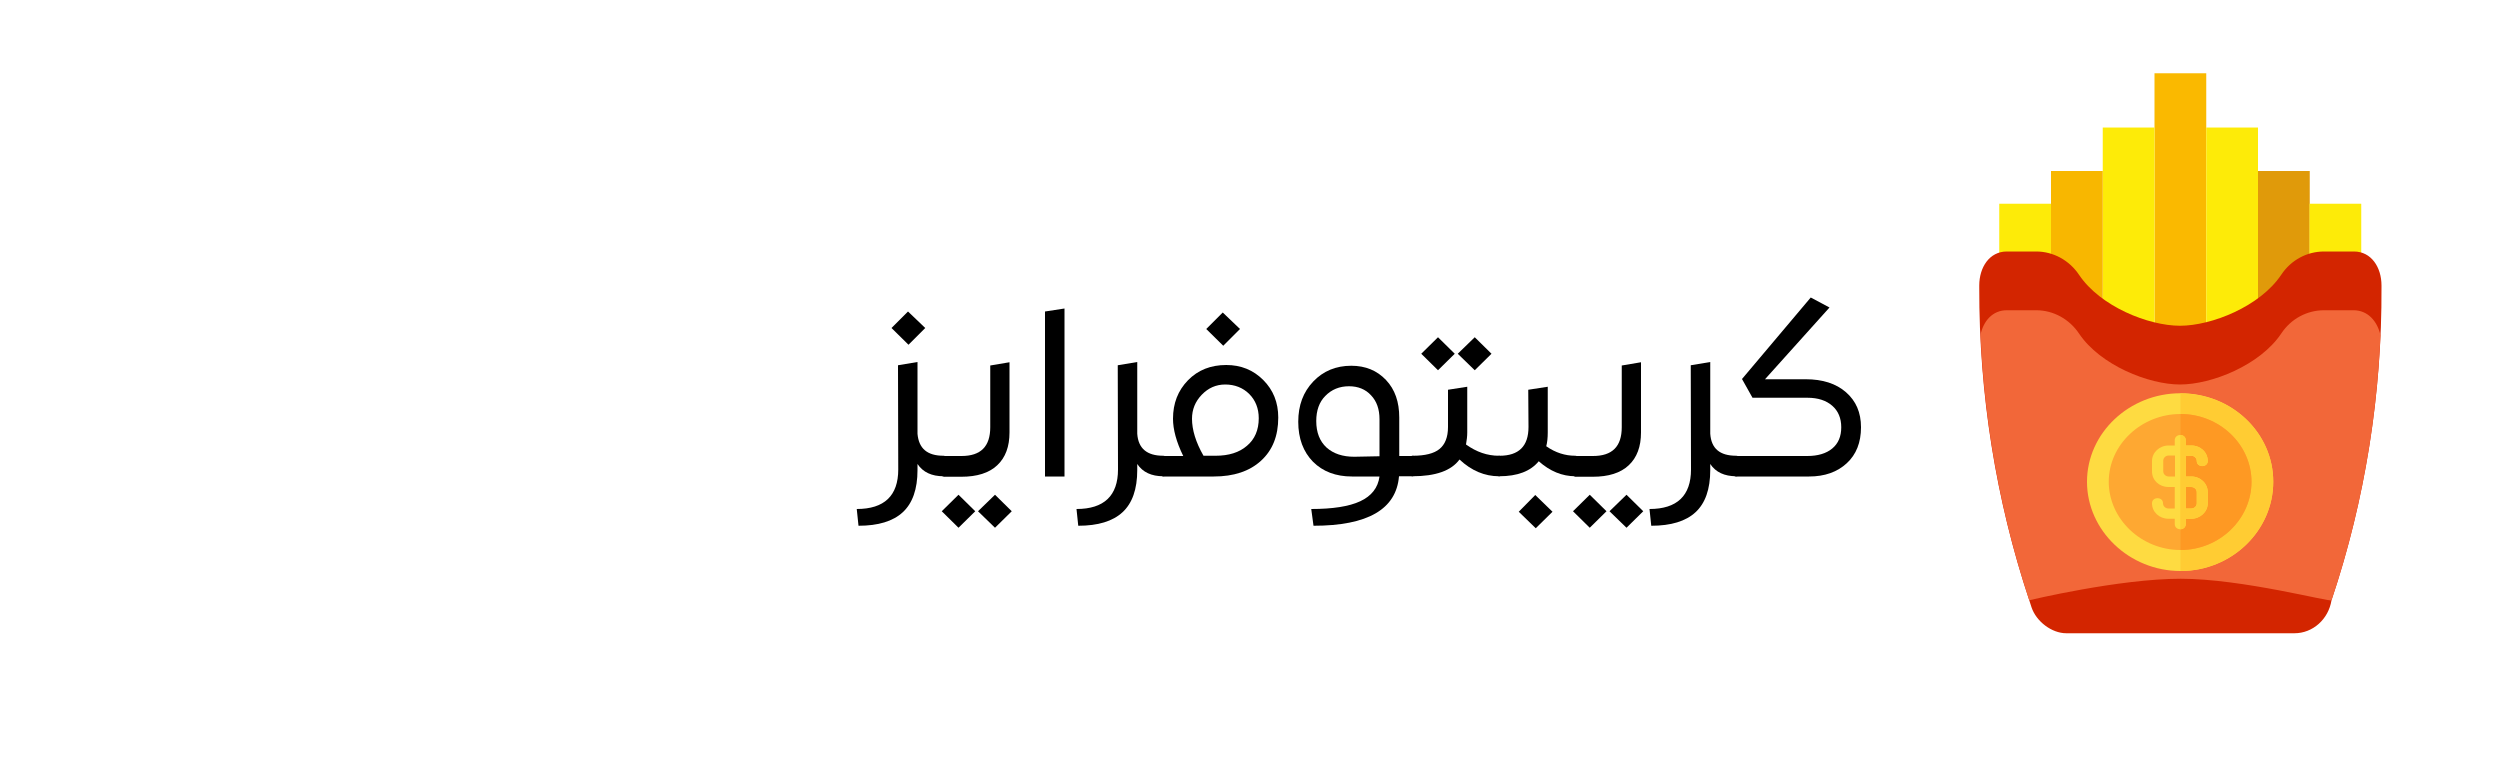 <?xml version="1.0" encoding="utf-8"?>
<!-- Generator: Adobe Illustrator 22.0.1, SVG Export Plug-In . SVG Version: 6.00 Build 0)  -->
<svg version="1.1" id="Capa_1" xmlns="http://www.w3.org/2000/svg" xmlns:xlink="http://www.w3.org/1999/xlink" x="0px" y="0px"
	 viewBox="0 0 1000 306" style="enable-background:new 0 0 1000 306;" xml:space="preserve">
<style type="text/css">
	.st0{fill:#FAB900;}
	.st1{fill:#FDEB08;}
	.st2{fill:#E09A0A;}
	.st3{fill:#F8B700;}
	.st4{fill:#D32500;}
	.st5{fill:#F26739;}
	.st6{fill:#FEDB41;}
	.st7{fill:#FFCC33;}
	.st8{fill:#FEA832;}
	.st9{fill:#FE9923;}
</style>
<g>
	<path class="st0" d="M872,132.4c3.2,0,6.8-0.5,10.5-1.4V29.3h-20.7v101.8C865.4,132,868.9,132.4,872,132.4z"/>
	<path class="st1" d="M903.2,121.4V51h-20.7v78.3C889.5,127.5,897,126,903.2,121.4z"/>
	<path class="st2" d="M912.4,112.2c2.9-4.2,6.9-7.2,11.5-8.5V68.4h-20.7v52.2C906.8,117.9,910,115.7,912.4,112.2z"/>
	<path class="st1" d="M929.6,102.8h11.8c1.1,0,2.1,0.2,3.1,0.5V81.5h-20.7v22.2C925.7,103.1,927.6,102.8,929.6,102.8z"/>
	<path class="st1" d="M861.8,129.3V51h-20.7v70.6C847.4,126.1,854.9,127.6,861.8,129.3z"/>
	<path class="st3" d="M831.7,112.2c2.4,3.6,5.7,5.7,9.4,8.4V68.4h-20.7v35.3C824.9,105.2,828.9,108.1,831.7,112.2z"/>
	<path class="st1" d="M802.6,102.8h11.8c2.1,0,4.1,0.4,6,1V81.5h-20.7v21.7C800.7,102.9,801.6,102.8,802.6,102.8z"/>
	<path class="st4" d="M929.6,100.6c-6.8,0-13.2,3.4-17.1,9.3c-8.5,12.7-27.9,20.4-40.5,20.4s-31.9-7.7-40.4-20.4
		c-3.9-5.8-10.3-9.3-17.1-9.3h-11.8c-6.9,0-11,6.3-11,13.6v0.8c-0.1,42.6,6.6,84.9,20,125.1l0.9,2.8c1.9,5.7,8.1,10.4,13.9,10.4
		h91.3c7.3,0,13.6-5.6,14.8-13.2l0,0c13.5-40.2,20.2-82.6,20-125.2l0-0.7c0-7.3-4.1-13.6-11-13.6H929.6z"/>
	<path class="st5" d="M941.4,124.1h-11.8c-6.8,0-13.2,3.4-17.1,9.3c-8.5,12.7-27.9,20.4-40.5,20.4c-12.5,0-31.9-7.7-40.4-20.4
		c-3.9-5.8-10.3-9.3-17.1-9.3h-11.8c-5.6,0-9.3,4.2-10.5,9.8c1.6,36.2,8.2,72,19.5,106.2c0,0,35.8-8.6,60.6-8.6
		c24.7,0,60.1,9.5,60.3,8.6c11.5-34.2,18-69.9,19.6-106C950.9,128.4,947.1,124.1,941.4,124.1z"/>
</g>
<path class="st6" d="M872.2,157.3c-20.5,0-37.4,15.9-37.4,35.4s16.9,35.7,37.4,35.7s37.1-16.1,37.1-35.7S892.7,157.3,872.2,157.3z"
	/>
<path class="st7" d="M909.3,192.7c0,19.5-16.6,35.7-37.1,35.7v-71C892.7,157.3,909.3,173.2,909.3,192.7z"/>
<path class="st8" d="M872.2,165.6c-15.6,0-28.7,12.2-28.7,27.1c0,14.9,13,27.3,28.7,27.3s28.4-12.4,28.4-27.3
	C900.6,177.8,887.8,165.6,872.2,165.6z"/>
<path class="st9" d="M900.6,192.7c0,14.9-12.8,27.3-28.4,27.3v-54.4C887.8,165.6,900.6,177.8,900.6,192.7z"/>
<path class="st6" d="M876.5,190.6h-2.2v-8.3h2.2c1.2,0,2.2,0.9,2.2,2.1c0,2.7,4.4,2.7,4.4,0c0-3.5-2.9-6.2-6.6-6.2h-2.2v-2.1
	c0-1.4-1.1-2.1-2.2-2.1c-1.1,0-2.2,0.7-2.2,2.1v2.1h-2.5c-3.6,0-6.6,2.8-6.6,6.2v4.2c0,3.5,2.9,6.2,6.6,6.2h2.5v8.6h-2.5
	c-1.2,0-2.2-0.9-2.2-2.1c0-2.7-4.4-2.7-4.4,0c0,3.5,2.9,6.2,6.6,6.2h2.5v2.1c0,1.4,1.1,2.1,2.2,2.1c1.1,0,2.2-0.7,2.2-2.1v-2.1h2.2
	c3.6,0,6.6-2.8,6.6-6.2v-4.4C883.1,193.4,880.2,190.6,876.5,190.6z M870,190.6h-2.5c-1.2,0-2.2-0.9-2.2-2.1v-4.2
	c0-1.2,1-2.1,2.2-2.1h2.5V190.6z M878.7,201.3c0,1.2-1,2.1-2.2,2.1h-2.2v-8.6h2.2c1.2,0,2.2,0.9,2.2,2.1V201.3z"/>
<path class="st7" d="M876.5,190.6h-2.2v-8.3h2.2c1.2,0,2.2,0.9,2.2,2.1c0,2.7,4.4,2.7,4.4,0c0-3.5-2.9-6.2-6.6-6.2h-2.2v-2.1
	c0-1.4-1.1-2.1-2.2-2.1v37.7c1.1,0,2.2-0.7,2.2-2.1v-2.1h2.2c3.6,0,6.6-2.8,6.6-6.2v-4.4C883.1,193.4,880.2,190.6,876.5,190.6z
	 M878.7,201.3c0,1.2-1,2.1-2.2,2.1h-2.2v-8.6h2.2c1.2,0,2.2,0.9,2.2,2.1V201.3z"/>
<g>
	<path d="M377.4,182.3c0.6,0,0.9,0.3,0.9,0.8v6.5c0,0.6-0.3,0.9-0.9,0.9c-4.7,0-8.2-1.6-10.4-4.9v2.4c0,7.7-2,13.3-5.9,16.9
		c-3.9,3.6-9.8,5.4-17.7,5.4l-0.7-6.7c11,0,16.6-5.3,16.6-15.8l-0.1-41.7l7.8-1.3v28.7C367.5,179.4,370.9,182.3,377.4,182.3z
		 M370.1,131.2l-6.7,6.7l-6.8-6.7l6.6-6.6L370.1,131.2z"/>
	<path d="M377.5,190.6c-0.6,0-0.9-0.3-0.9-0.9l0.1-6.5c0-0.6,0.3-0.8,0.9-0.8h7c7.7,0,11.5-3.8,11.5-11.5v-24.7l7.7-1.3V173
		c0,5.6-1.6,10-4.9,13.1c-3.3,3.1-8.1,4.6-14.4,4.6H377.5z M383.4,211.1l-6.7-6.6l6.7-6.6l6.7,6.6L383.4,211.1z M398,211.1l-6.8-6.6
		l6.8-6.6l6.7,6.6L398,211.1z"/>
	<path d="M418,190.6v-66l7.8-1.2v67.2H418z"/>
	<path d="M465.3,182.3c0.6,0,0.9,0.3,0.9,0.8v6.5c0,0.6-0.3,0.9-0.9,0.9c-4.7,0-8.2-1.6-10.4-4.9v2.4c0,7.7-2,13.3-5.9,16.9
		c-3.9,3.6-9.8,5.4-17.7,5.4l-0.7-6.7c11,0,16.6-5.3,16.6-15.8l-0.1-41.7l7.8-1.3v28.7C455.3,179.4,458.8,182.3,465.3,182.3z"/>
	<path d="M490.5,146c5.9,0,10.8,2,14.8,6c4,4,6,9,6,15c0,7.4-2.3,13.1-6.9,17.3c-4.6,4.2-10.9,6.3-18.9,6.3h-20.1
		c-0.6,0-0.9-0.3-0.9-0.9v-6.5c0-0.6,0.3-0.8,0.9-0.8h7.9c-2.8-5.7-4.1-10.7-4.1-14.9c0-6.2,2-11.3,6-15.4
		C479.2,148,484.3,146,490.5,146z M486.2,182.3c5.3,0,9.5-1.3,12.6-4c3.1-2.6,4.7-6.3,4.7-11c0-3.9-1.3-7.2-3.8-9.7
		c-2.5-2.5-5.8-3.8-9.6-3.8c-3.7,0-6.8,1.4-9.4,4.1c-2.6,2.7-3.9,5.9-3.9,9.6c0,4.4,1.5,9.4,4.6,14.8H486.2z M496,131.6l-6.7,6.7
		l-6.8-6.7l6.6-6.6L496,131.6z"/>
	<path d="M565,182.3c0.6,0,0.9,0.3,0.9,0.8v6.5c0,0.6-0.3,0.9-0.9,0.9h-5.4c-1.1,13.2-12.5,19.8-34.2,19.8l-0.9-6.7
		c8.5,0,15.1-1,19.6-3.1c4.5-2.1,7.1-5.4,7.7-9.9h-11c-6.5,0-11.7-2-15.6-5.9c-3.9-4-5.9-9.3-5.9-16c0-6.6,2-11.9,6-16.1
		c4-4.2,9.1-6.3,15.2-6.3c5.7,0,10.3,1.9,13.9,5.7c3.6,3.8,5.3,8.8,5.3,15v15.4H565z M526.5,168.4c0,4.6,1.4,8.1,4.1,10.6
		c2.8,2.5,6.5,3.7,11.1,3.7c2,0,5.3-0.1,10.1-0.2v-14.8c0-4-1.1-7.2-3.4-9.6c-2.2-2.4-5.2-3.6-8.8-3.6c-3.8,0-7,1.3-9.5,3.9
		C527.7,160.8,526.5,164.2,526.5,168.4z"/>
	<path d="M599.6,182.3c0.6,0,0.9,0.3,0.9,0.8v6.5c0,0.6-0.3,0.9-0.9,0.9c-5.7,0-11-2.2-15.8-6.7c-3.3,4.5-9.6,6.7-18.8,6.7
		c-0.6,0-0.9-0.3-0.9-0.9l0.1-6.5c0-0.6,0.3-0.8,0.9-0.8c4.9,0,8.5-0.9,10.7-2.7c2.2-1.8,3.4-4.7,3.4-8.8v-14.9l7.7-1.2V173
		c0,1.5-0.2,3.1-0.5,4.8C590.6,180.8,594.9,182.3,599.6,182.3z M581.9,141.5l-6.7,6.6l-6.7-6.6l6.7-6.6L581.9,141.5z M596.6,141.5
		l-6.7,6.6l-6.8-6.6l6.8-6.6L596.6,141.5z"/>
	<path d="M630.1,182.3c0.6,0,0.9,0.3,0.9,0.8v6.5c0,0.6-0.3,0.9-0.9,0.9c-5.2,0-10.1-2-14.6-6c-3.3,4-8.5,6-15.8,6
		c-0.6,0-0.9-0.3-0.9-0.9l0.1-6.5c0-0.6,0.3-0.8,0.9-0.8c7.7,0,11.6-3.8,11.6-11.5l-0.1-14.9l7.8-1.2V173c0,2.1-0.2,4-0.6,5.5
		C622.2,181.1,626.1,182.3,630.1,182.3z M607.5,204.7l6.6-6.7l6.9,6.7l-6.7,6.6L607.5,204.7z"/>
	<path d="M630.1,190.6c-0.6,0-0.9-0.3-0.9-0.9l0.1-6.5c0-0.6,0.3-0.8,0.9-0.8h7c7.7,0,11.5-3.8,11.5-11.5v-24.7l7.7-1.3V173
		c0,5.6-1.6,10-4.9,13.1c-3.3,3.1-8.1,4.6-14.4,4.6H630.1z M635.9,211.1l-6.7-6.6l6.7-6.6l6.7,6.6L635.9,211.1z M650.6,211.1
		l-6.8-6.6l6.8-6.6l6.7,6.6L650.6,211.1z"/>
	<path d="M694.5,182.3c0.6,0,0.9,0.3,0.9,0.8v6.5c0,0.6-0.3,0.9-0.9,0.9c-4.7,0-8.2-1.6-10.4-4.9v2.4c0,7.7-2,13.3-5.9,16.9
		c-3.9,3.6-9.8,5.4-17.7,5.4l-0.7-6.7c11,0,16.6-5.3,16.6-15.8l-0.1-41.7l7.8-1.3v28.7C684.5,179.4,687.9,182.3,694.5,182.3z"/>
	<path d="M722.3,151.7c6.7,0,12.1,1.7,16.1,5.2c4,3.5,6,8.1,6,14c0,6.1-1.9,10.9-5.7,14.4c-3.8,3.5-8.8,5.3-15.1,5.3h-29.2
		c-0.6,0-0.9-0.3-0.9-0.9v-6.5c0-0.6,0.3-0.8,0.9-0.8h28.5c4.2,0,7.6-1,10-3c2.4-2,3.6-4.8,3.6-8.5c0-3.6-1.2-6.5-3.6-8.6
		c-2.4-2.1-5.7-3.2-9.9-3.2H701l-4.2-7.5l27.5-32.6l7.5,4L706,151.7H722.3z"/>
</g>
</svg>
